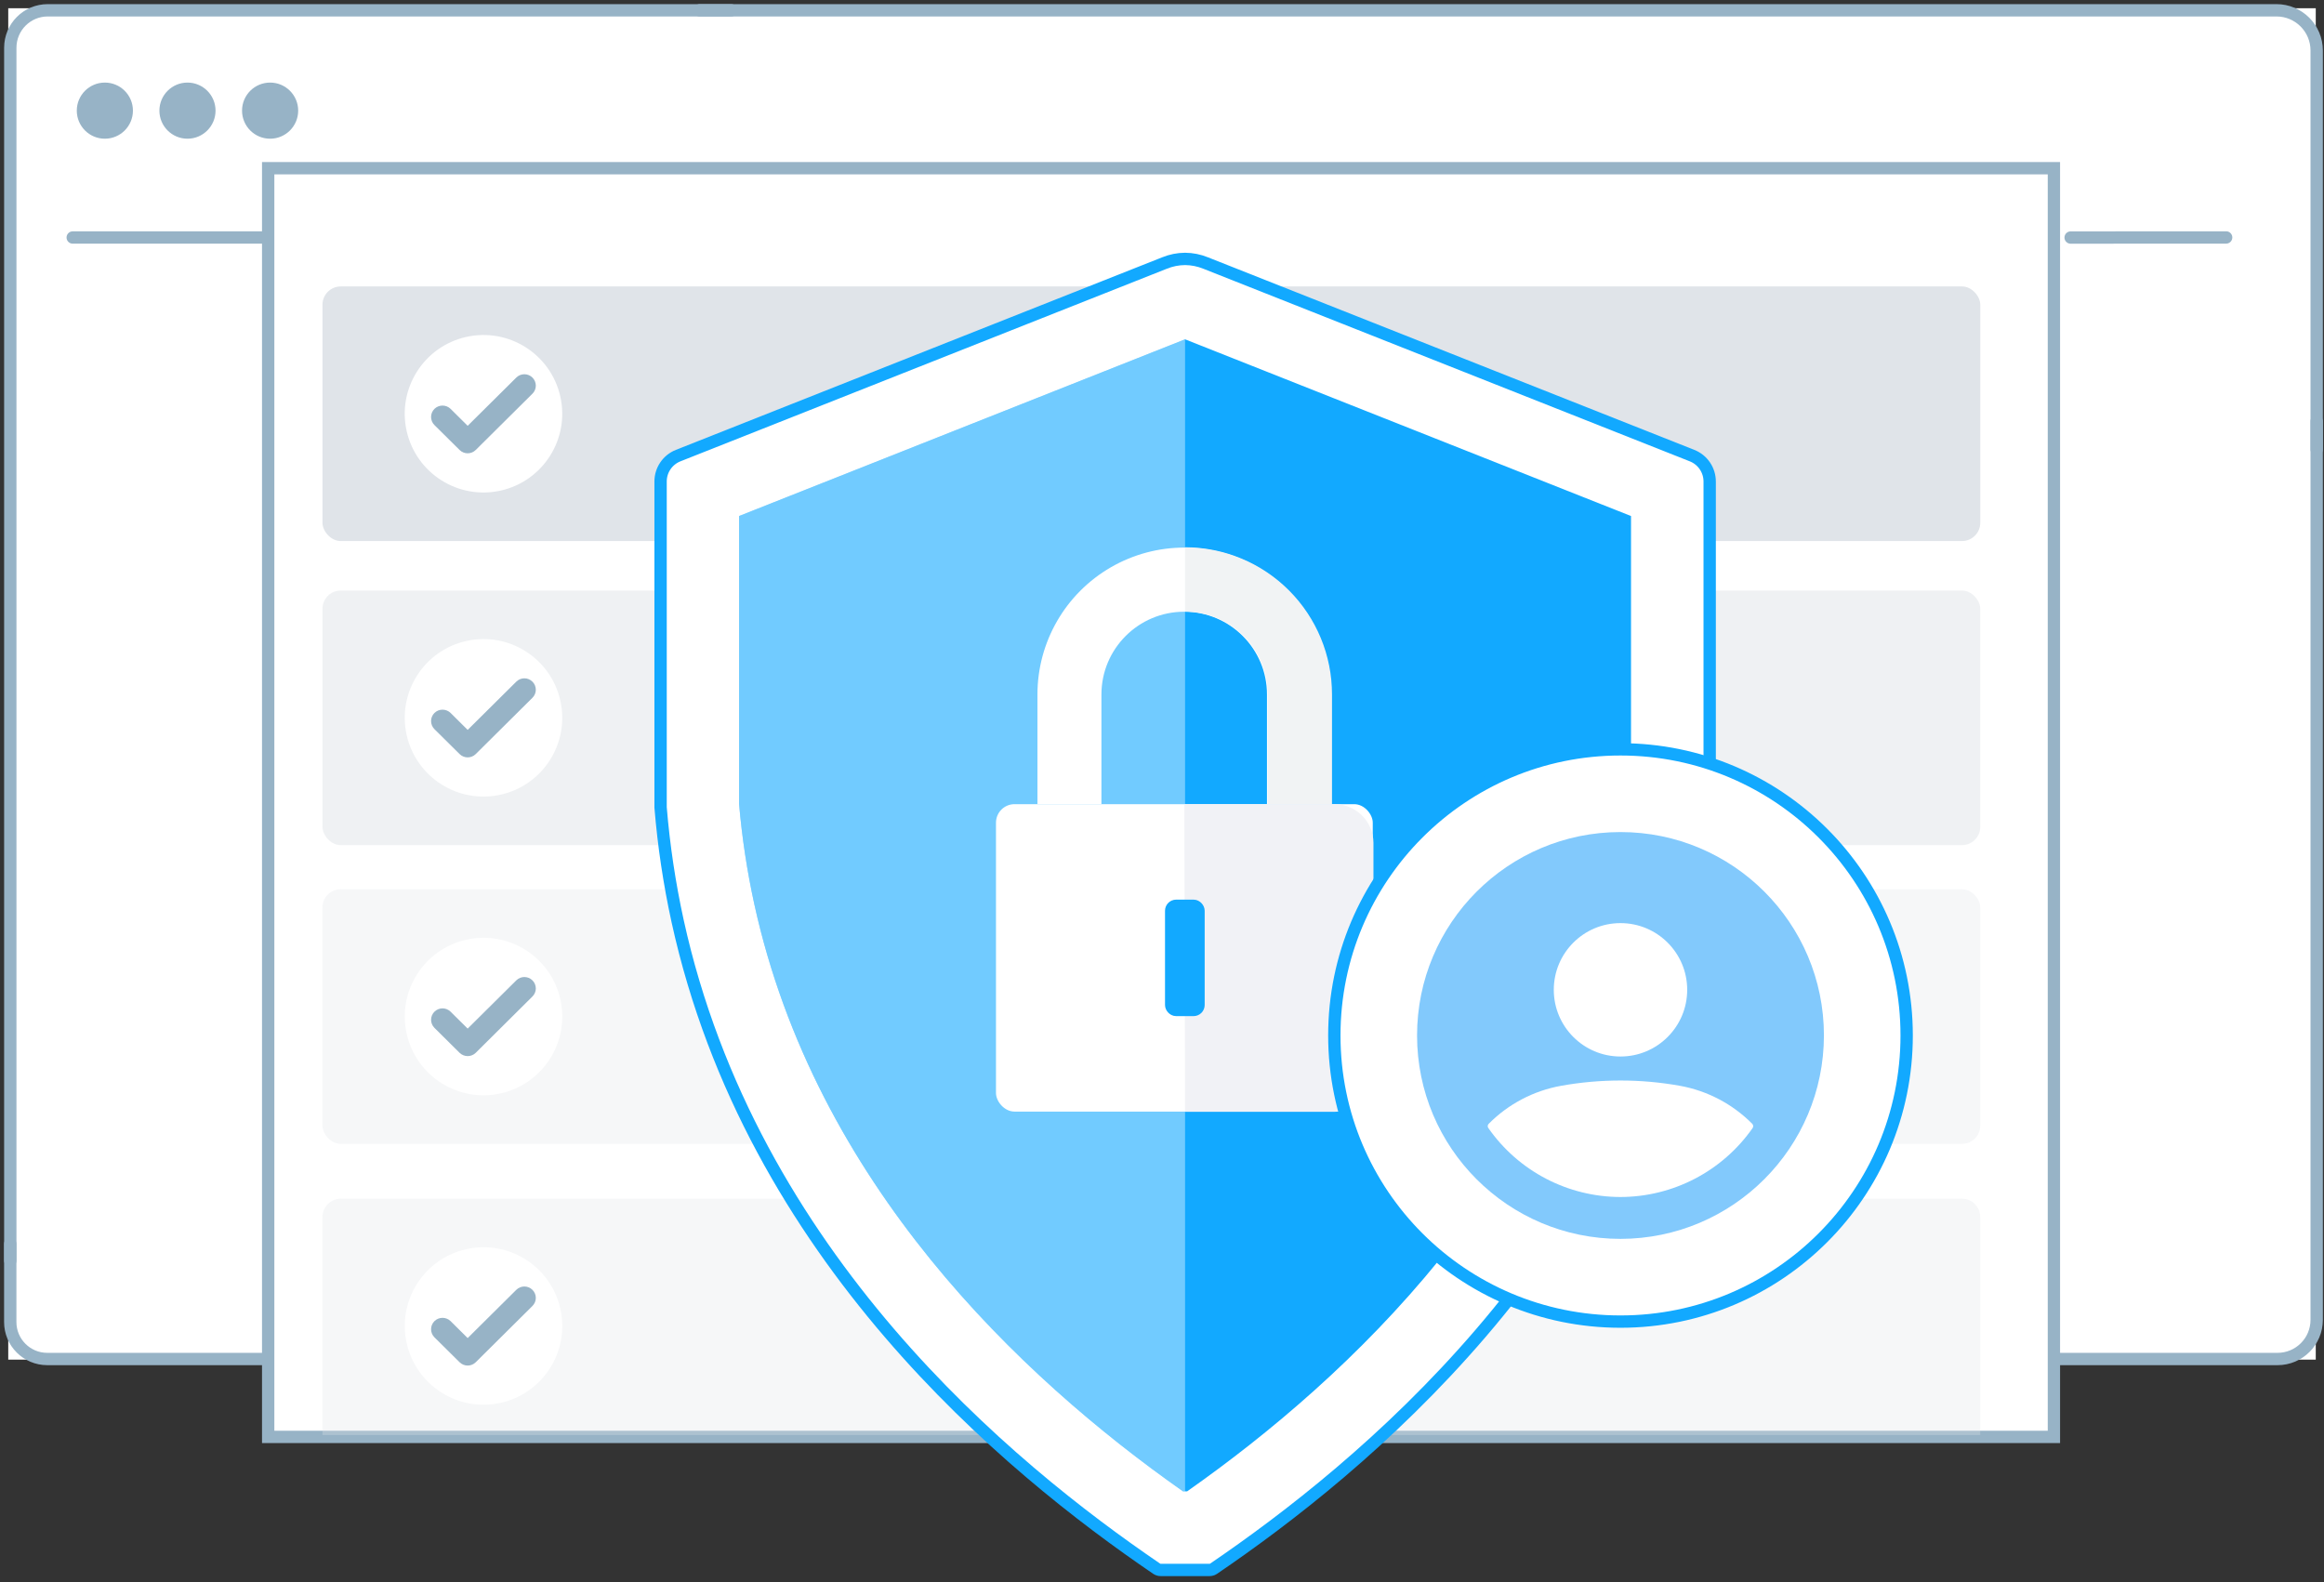 <?xml version="1.0" encoding="UTF-8"?>
<svg width="282px" height="192px" viewBox="0 0 282 192" version="1.1" xmlns="http://www.w3.org/2000/svg" xmlns:xlink="http://www.w3.org/1999/xlink">
    <rect x="0" y="0" width="282" height="192" fill="#333333" stroke="none"/>
    <title>Group 3</title>
    <g id="Design-" stroke="none" stroke-width="1" fill="none" fill-rule="evenodd">
        <g id="account-security-copy-12" transform="translate(-833, -312)">
            <g id="Group-3" transform="translate(834, 313)">
                <rect id="Rectangle" fill="#FFFFFF" x="0" y="0" width="280" height="164"></rect>
                <g id="Asset-4">
                    <line x1="250.256" y1="27.827" x2="269.127" y2="27.817" id="Path" stroke="#97B3C6" stroke-width="1.496" stroke-linecap="round"></line>
                    <line x1="7.824" y1="27.822" x2="120.603" y2="27.822" id="Path" stroke="#97B3C6" stroke-width="1.496" stroke-linecap="round"></line>
                    <path d="M0.249,151.98 L0.249,4.792 C0.249,2.283 2.283,0.249 4.792,0.249 L87.729,0.249" id="Path" stroke="#97B3C6" stroke-width="1.496" stroke-linecap="round"></path>
                    <path d="M114.085,163.924 L4.733,163.924 C2.254,163.924 0.244,161.914 0.244,159.435 L0.244,149.96" id="Path" stroke="#97B3C6" stroke-width="1.496" stroke-linecap="round"></path>
                    <path d="M280.113,50.113 L280.113,159.176 C280.11,161.799 277.983,163.924 275.36,163.924 L111.457,163.924" id="Path" stroke="#97B3C6" stroke-width="1.496" stroke-linecap="round"></path>
                    <circle id="Oval" fill="#97B3C6" fill-rule="nonzero" cx="11.724" cy="12.427" r="3.406"></circle>
                    <circle id="Oval" fill="#97B3C6" fill-rule="nonzero" cx="21.748" cy="12.427" r="3.406"></circle>
                    <circle id="Oval" fill="#97B3C6" fill-rule="nonzero" cx="31.776" cy="12.427" r="3.406"></circle>
                    <rect id="Rectangle" stroke="#97B3C6" stroke-width="1.496" fill="#FFFFFF" fill-rule="nonzero" stroke-linecap="round" x="31.542" y="19.414" width="216.685" height="153.965"></rect>
                    <path d="M83.904,0.249 L275.231,0.249 C277.927,0.249 280.113,2.435 280.113,5.131 L280.113,53.544" id="Path" stroke="#97B3C6" stroke-width="1.496" stroke-linecap="round"></path>
                    <rect id="Rectangle" fill="#E0E4E9" fill-rule="nonzero" x="38.13" y="33.761" width="201.161" height="30.899" rx="2.219"></rect>
                    <g id="Group" opacity="0.3" transform="translate(37.9, 106.719)" fill="#E0E4E9" fill-rule="nonzero">
                        <rect id="Rectangle" x="0.229" y="0.194" width="201.161" height="30.899" rx="2.219"></rect>
                    </g>
                    <g id="Group" opacity="0.3" transform="translate(37.9, 144.121)" fill="#E0E4E9" fill-rule="nonzero">
                        <path d="M201.39,29.024 L0.229,29.024 L0.229,2.568 C0.232,1.342 1.227,0.349 2.454,0.349 L199.171,0.349 C200.396,0.349 201.39,1.343 201.39,2.568 L201.39,29.024 Z" id="Path"></path>
                    </g>
                    <rect id="Rectangle" fill="#E0E4E9" fill-rule="nonzero" opacity="0.5" x="38.13" y="70.664" width="201.161" height="30.899" rx="2.219"></rect>
                    <rect id="Rectangle" stroke="#7653AD" stroke-width="1.496" transform="translate(142.714, 115.249) rotate(-180) translate(-142.714, -115.249) " x="119.855" y="96.596" width="45.72" height="37.307" rx="2.249"></rect>
                    <path d="M160.543,96.591 L160.543,83.281 C160.543,76.911 157.145,71.026 151.628,67.841 C146.112,64.657 139.316,64.657 133.8,67.841 C128.284,71.026 124.886,76.911 124.886,83.281 L124.886,96.586" id="Path" stroke="#7653AD" stroke-width="1.496"></path>
                    <path d="M132.651,96.591 L132.651,83.281 C132.651,77.734 137.148,73.237 142.694,73.237 C148.241,73.237 152.738,77.734 152.738,83.281 L152.738,96.586" id="Path" stroke="#7653AD" stroke-width="1.496"></path>
                    <path d="M142.799,30.42 C141.944,30.426 141.098,30.595 140.306,30.919 L81.286,54.292 C79.999,54.804 79.155,56.049 79.157,57.434 L79.157,96.98 C79.538,101.615 80.228,106.22 81.221,110.764 C90.143,151.466 121.43,177.174 139.358,189.377 C139.506,189.475 139.68,189.525 139.857,189.522 L145.756,189.522 C145.934,189.526 146.108,189.476 146.255,189.377 C164.183,177.174 195.471,151.476 204.392,110.764 C205.383,106.219 206.073,101.615 206.457,96.98 L206.457,57.434 C206.457,56.048 205.61,54.803 204.322,54.292 L145.293,30.919 C144.501,30.596 143.654,30.427 142.799,30.42 Z" id="Path" stroke="#12A9FF" stroke-width="1.496" fill="#FFFFFF" fill-rule="nonzero"></path>
                    <path d="M142.545,179.981 C122.737,166.063 97.942,142.54 90.527,108.714 C89.652,104.712 89.036,100.657 88.682,96.576 L88.682,61.623 L142.799,40.179 L196.912,61.623 L196.912,96.576 C196.557,100.657 195.941,104.712 195.067,108.714 C187.651,142.54 162.861,166.063 143.054,179.981 L142.545,179.981 Z" id="Path" fill="#12A9FF" fill-rule="nonzero"></path>
                    <path d="M142.545,179.981 C122.737,166.063 97.942,142.54 90.527,108.714 C89.652,104.712 89.036,100.657 88.682,96.576 L88.682,61.623 L142.799,40.179 L142.799,179.981 L142.545,179.981 Z" id="Path" fill="#FFFFFF" fill-rule="nonzero" opacity="0.4"></path>
                    <rect id="Rectangle" fill="#FFFFFF" fill-rule="nonzero" x="119.855" y="96.591" width="45.72" height="37.307" rx="2.249"></rect>
                    <path d="M160.543,96.591 L160.543,83.281 C160.543,76.911 157.145,71.026 151.628,67.841 C146.112,64.657 139.316,64.657 133.8,67.841 C128.284,71.026 124.886,76.911 124.886,83.281 L124.886,96.586 L132.651,96.586 L132.651,83.281 C132.651,77.734 137.148,73.237 142.694,73.237 C148.241,73.237 152.738,77.734 152.738,83.281 L152.738,96.586 L160.543,96.591 Z" id="Path" fill="#FFFFFF" fill-rule="nonzero"></path>
                    <path d="M142.714,96.591 L160.966,96.591 C163.556,96.604 165.651,98.704 165.659,101.293 L165.659,129.22 C165.651,131.81 163.556,133.909 160.966,133.923 L142.799,133.923 L142.714,96.591 Z" id="Path" fill="#F1F2F6" fill-rule="nonzero"></path>
                    <path d="M142.799,73.222 C148.345,73.236 152.835,77.735 152.838,83.281 L152.838,96.586 L160.627,96.586 L160.627,83.281 C160.633,78.547 158.757,74.005 155.414,70.655 C152.07,67.304 147.533,65.418 142.799,65.413 L142.799,73.222 Z" id="Path" fill="#F1F3F4" fill-rule="nonzero"></path>
                    <rect id="Rectangle" stroke="#12A9FF" stroke-width="1.496" fill="#12A9FF" fill-rule="nonzero" x="141.114" y="108.923" width="3.316" height="12.642" rx="0.603"></rect>
                    <circle id="Oval" fill="#FFFFFF" fill-rule="nonzero" transform="translate(57.667, 49.212) rotate(-12.72) translate(-57.667, -49.212) " cx="57.667" cy="49.212" r="9.555"></circle>
                    <circle id="Oval" fill="#FFFFFF" fill-rule="nonzero" transform="translate(57.669, 86.112) rotate(-12.72) translate(-57.669, -86.112) " cx="57.669" cy="86.112" r="9.555"></circle>
                    <circle id="Oval" fill="#FFFFFF" fill-rule="nonzero" transform="translate(57.672, 122.364) rotate(-12.72) translate(-57.672, -122.364) " cx="57.672" cy="122.364" r="9.555"></circle>
                    <circle id="Oval" fill="#FFFFFF" fill-rule="nonzero" transform="translate(57.673, 159.916) rotate(-12.72) translate(-57.673, -159.916) " cx="57.673" cy="159.916" r="9.555"></circle>
                    <path d="M52.243,50.053 C51.993,49.804 51.993,49.4 52.243,49.151 C52.496,48.906 52.897,48.906 53.15,49.151 L55.748,51.729 L62.176,45.351 C62.426,45.101 62.83,45.101 63.079,45.351 C63.201,45.468 63.27,45.63 63.27,45.799 C63.27,45.969 63.201,46.131 63.079,46.248 L56.202,53.075 C55.951,53.325 55.545,53.325 55.294,53.075 L52.243,50.053 Z" id="prefix_checkmarkselected-a" stroke="#97B3C6" stroke-width="1.496" fill="#97B3C6"></path>
                    <path d="M52.243,86.956 C51.993,86.707 51.993,86.303 52.243,86.054 C52.496,85.809 52.897,85.809 53.15,86.054 L55.748,88.632 L62.176,82.254 C62.426,82.004 62.83,82.004 63.079,82.254 C63.201,82.371 63.27,82.533 63.27,82.702 C63.27,82.872 63.201,83.034 63.079,83.151 L56.202,89.978 C55.951,90.228 55.545,90.228 55.294,89.978 L52.243,86.956 Z" id="prefix_checkmarkselected-a-2" stroke="#97B3C6" stroke-width="1.496" fill="#97B3C6"></path>
                    <path d="M52.243,123.206 C52.123,123.087 52.056,122.925 52.056,122.757 C52.056,122.589 52.123,122.427 52.243,122.308 C52.493,122.058 52.899,122.058 53.15,122.308 L55.748,124.881 L62.176,118.503 C62.426,118.254 62.83,118.254 63.079,118.503 C63.201,118.621 63.27,118.783 63.27,118.952 C63.27,119.121 63.201,119.283 63.079,119.401 L56.202,126.233 C55.949,126.477 55.548,126.477 55.294,126.233 L52.243,123.206 Z" id="prefix_checkmarkselected-a-3" stroke="#97B3C6" stroke-width="1.496" fill="#97B3C6"></path>
                    <path d="M52.243,160.762 C51.993,160.513 51.993,160.109 52.243,159.859 C52.496,159.615 52.897,159.615 53.15,159.859 L55.748,162.438 L62.176,156.059 C62.426,155.81 62.83,155.81 63.079,156.059 C63.201,156.177 63.27,156.339 63.27,156.508 C63.27,156.677 63.201,156.839 63.079,156.957 L56.202,163.784 C55.951,164.034 55.545,164.034 55.294,163.784 L52.243,160.762 Z" id="prefix_checkmarkselected-a-4" stroke="#97B3C6" stroke-width="1.496" fill="#97B3C6"></path>
                    <circle id="Oval" stroke="#12A9FF" stroke-width="1.496" fill="#FFFFFF" fill-rule="nonzero" stroke-linecap="round" cx="195.635" cy="124.661" r="34.724"></circle>
                    <path d="M195.64,149.346 C182.008,149.348 170.955,138.301 170.95,124.669 C170.946,111.037 181.992,99.982 195.624,99.976 C209.255,99.969 220.312,111.014 220.32,124.646 C220.312,138.276 209.27,149.326 195.64,149.346 Z" id="Path" fill="#82C9FC" fill-rule="nonzero"></path>
                    <circle id="Oval" fill="#FFFFFF" fill-rule="nonzero" cx="195.635" cy="119.12" r="8.094"></circle>
                    <path d="M195.605,144.264 C202.008,144.262 208.006,141.134 211.673,135.886 C211.773,135.729 211.755,135.524 211.628,135.387 L211.628,135.387 C209.241,132.979 206.169,131.365 202.831,130.765 L202.831,130.765 C198.073,129.914 193.202,129.914 188.444,130.765 L188.444,130.765 C185.102,131.36 182.026,132.975 179.637,135.387 L179.637,135.387 C179.505,135.522 179.486,135.731 179.592,135.886 C183.258,141.136 189.257,144.265 195.66,144.264" id="Path" fill="#FFFFFF" fill-rule="nonzero"></path>
                </g>
            </g>
        </g>
    </g>
</svg>
